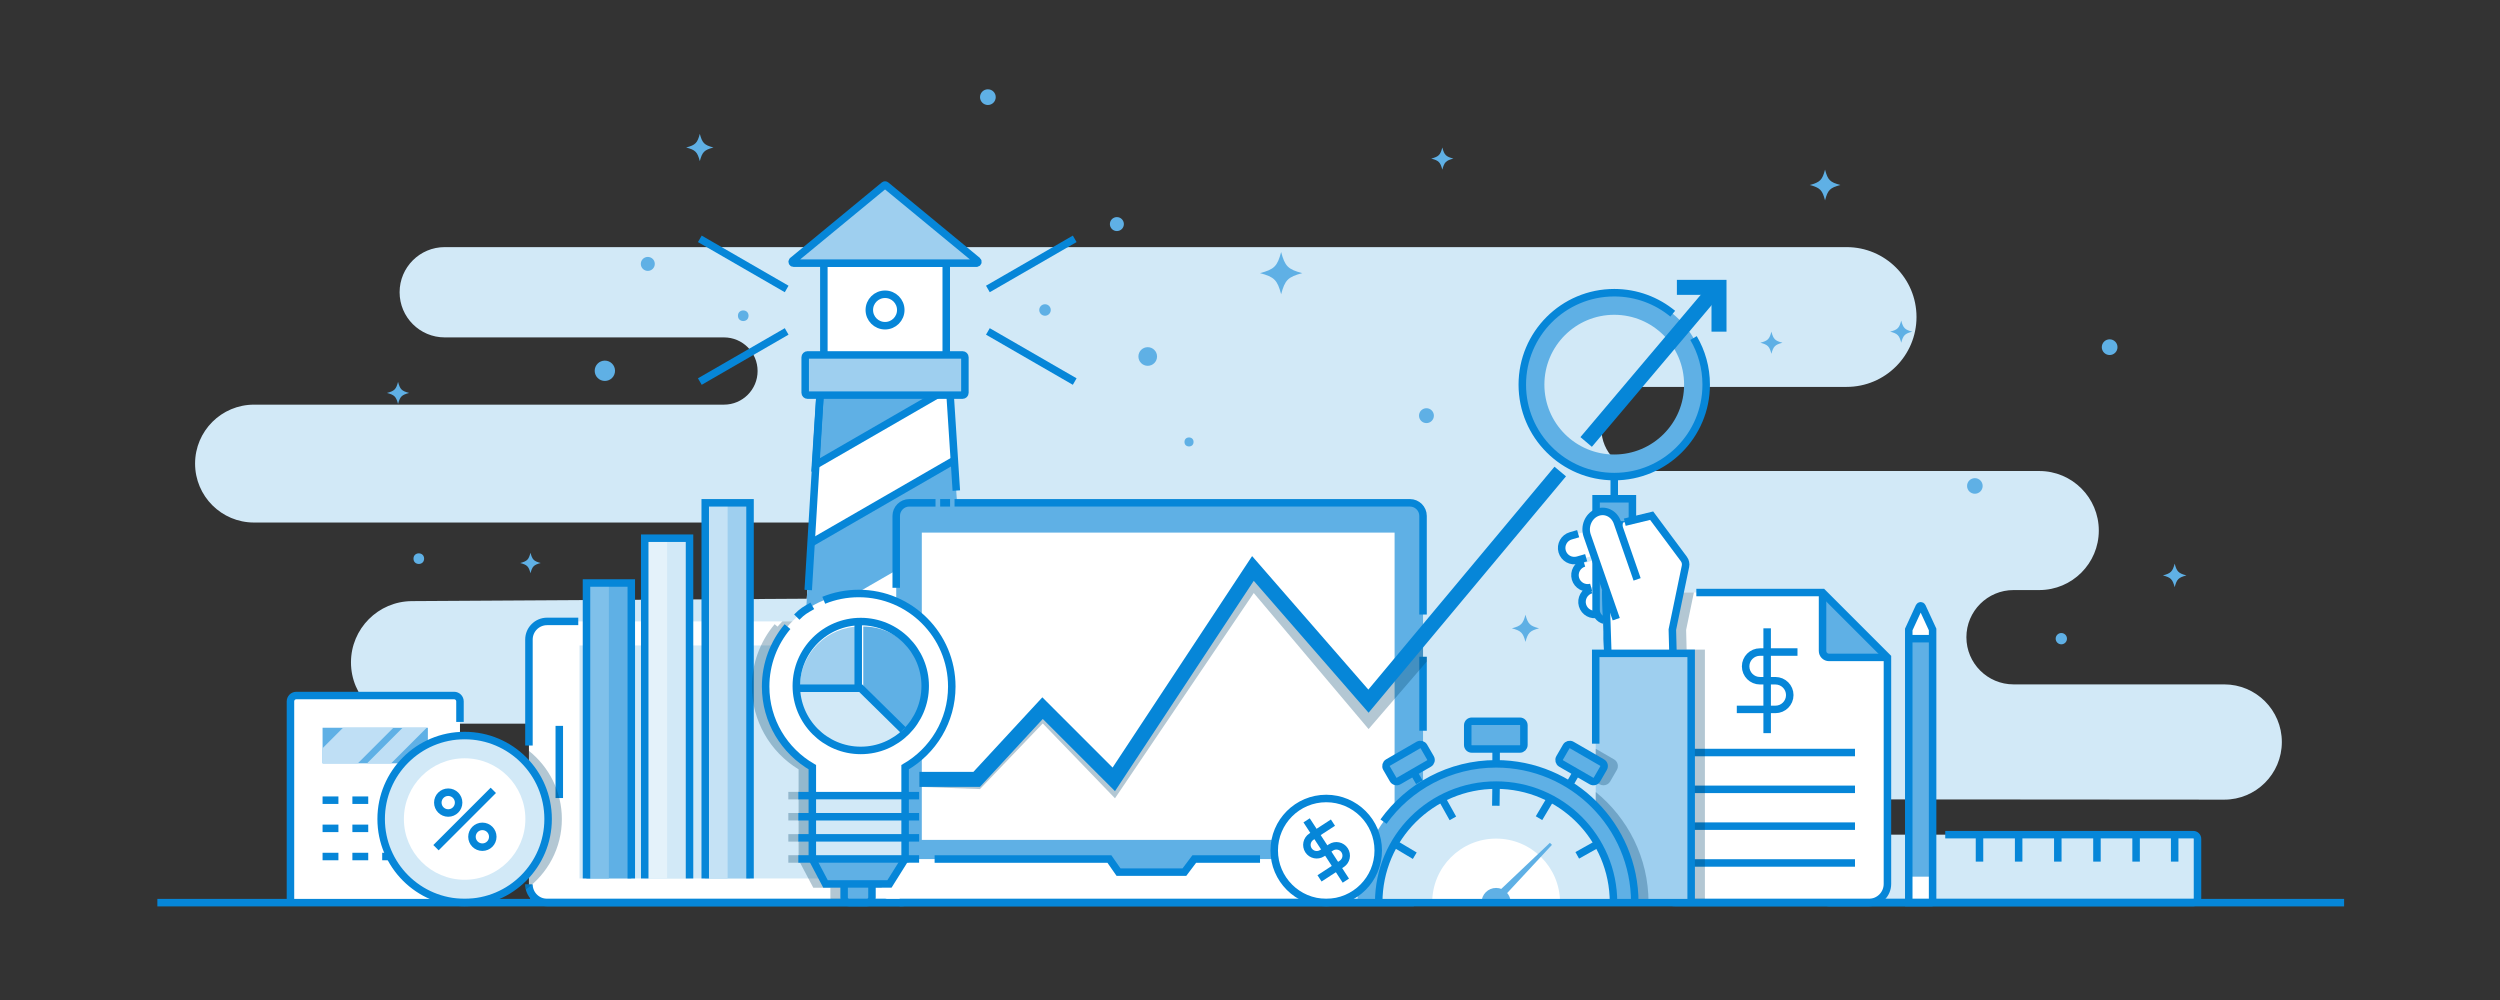 <?xml version="1.0" encoding="utf-8"?>
<!-- Generator: Adobe Illustrator 16.0.0, SVG Export Plug-In . SVG Version: 6.00 Build 0)  -->
<!DOCTYPE svg PUBLIC "-//W3C//DTD SVG 1.1//EN" "http://www.w3.org/Graphics/SVG/1.1/DTD/svg11.dtd">
<svg version="1.1" id="Layer_1" xmlns="http://www.w3.org/2000/svg" xmlns:xlink="http://www.w3.org/1999/xlink" x="0px" y="0px"
	 width="500px" height="200px" viewBox="0 0 500 200" enable-background="new 0 0 500 200" xml:space="preserve">
<rect x="0" y="0" width="500" height="200" fill="#333333" stroke="none"/>
<path id="XMLID_66_" fill="#5FB0E5" d="M108.146,112.602c-1.385,0.367-1.683,0.665-2.051,2.051
	c-0.367-1.386-0.666-1.684-2.051-2.051c1.385-0.368,1.684-0.666,2.051-2.051C106.463,111.936,106.761,112.233,108.146,112.602z"/>
<path fill="#D2E9F7" d="M79.92,58.451L79.92,58.451c0,4.987,4.042,9.03,9.029,9.03h55.845c3.714,0,6.725,3.01,6.725,6.724l0,0
	c0,3.714-3.011,6.725-6.725,6.725h-93.99c-6.51,0-11.788,5.277-11.788,11.788l0,0c0,6.511,5.277,11.788,11.788,11.788h130.453
	c4.174,0,7.557,3.383,7.557,7.557l0,0c0,4.155-3.355,7.531-7.511,7.557l-98.931,0.604c-6.737,0.041-12.177,5.514-12.177,12.251l0,0
	c0,6.767,5.485,12.252,12.252,12.252h81.208v36.305h213.222V159.88l67.956,0.051c6.37,0.005,11.535-5.157,11.535-11.527l0,0
	c0-6.365-5.16-11.526-11.526-11.526h-42.131c-5.209,0-9.433-4.223-9.433-9.433l0,0c0-5.209,4.224-9.432,9.433-9.432h5.145
	c6.575,0,11.905-5.33,11.905-11.905l0,0c0-6.575-5.33-11.905-11.905-11.905h-79.159c-4.646,0-8.412-3.767-8.412-8.412l0,0
	c0-4.646,3.767-8.411,8.412-8.411h40.624c7.72,0,13.979-6.258,13.979-13.979l0,0c0-7.72-6.259-13.979-13.979-13.979H88.95
	C83.963,49.422,79.92,53.465,79.92,58.451z"/>
<circle id="XMLID_91_" fill="#5FB0E5" cx="209.002" cy="61.998" r="1.151"/>
<circle id="XMLID_196_" fill="#5FB0E5" cx="285.29" cy="83.132" r="1.488"/>
<circle id="XMLID_240_" fill="#5FB0E5" cx="229.545" cy="71.299" r="1.864"/>
<circle id="XMLID_85_" fill="#5FB0E5" cx="237.803" cy="88.39" r="0.908"/>
<circle id="XMLID_88_" fill="#5FB0E5" cx="421.929" cy="69.435" r="1.571"/>
<circle id="XMLID_161_" fill="#5FB0E5" cx="197.576" cy="19.429" r="1.571"/>
<circle id="XMLID_86_" fill="#5FB0E5" cx="148.648" cy="63.148" r="1.062"/>
<circle id="XMLID_195_" fill="#5FB0E5" cx="83.76" cy="111.731" r="1.062"/>
<circle id="XMLID_34_" fill="#5FB0E5" cx="129.561" cy="52.781" r="1.399"/>
<circle id="XMLID_70_" fill="#5FB0E5" cx="223.377" cy="44.817" r="1.399"/>
<circle id="XMLID_83_" fill="#5FB0E5" cx="412.264" cy="127.735" r="1.13"/>
<circle id="XMLID_71_" fill="#5FB0E5" cx="394.973" cy="97.19" r="1.56"/>
<circle id="XMLID_33_" fill="#5FB0E5" cx="120.972" cy="74.157" r="2.034"/>
<path id="XMLID_68_" fill="#5FB0E5" d="M307.814,125.665c-1.837,0.487-2.232,0.882-2.72,2.719c-0.487-1.837-0.882-2.231-2.719-2.719
	c1.837-0.487,2.231-0.883,2.719-2.72C305.582,124.782,305.978,125.178,307.814,125.665z"/>
<path id="XMLID_65_" fill="#5FB0E5" d="M368.076,37c-2.072,0.55-2.518,0.995-3.068,3.067c-0.549-2.072-0.995-2.518-3.067-3.067
	c2.072-0.55,2.519-0.995,3.067-3.067C365.559,36.005,366.004,36.45,368.076,37z"/>
<path id="XMLID_35_" fill="#5FB0E5" d="M260.453,54.627c-2.854,0.757-3.468,1.371-4.225,4.225c-0.757-2.854-1.371-3.468-4.225-4.225
	c2.854-0.757,3.468-1.371,4.225-4.225C256.985,53.256,257.6,53.87,260.453,54.627z"/>
<path id="XMLID_46_" fill="#5FB0E5" d="M290.68,31.717c-1.497,0.396-1.818,0.719-2.216,2.216c-0.397-1.497-0.719-1.819-2.216-2.216
	c1.497-0.397,1.818-0.72,2.216-2.217C288.861,30.997,289.183,31.319,290.68,31.717z"/>
<path id="XMLID_43_" fill="#5FB0E5" d="M356.499,68.548c-1.497,0.397-1.819,0.72-2.217,2.216c-0.396-1.496-0.719-1.818-2.216-2.216
	c1.497-0.397,1.819-0.719,2.216-2.216C354.68,67.829,355.002,68.15,356.499,68.548z"/>
<path id="XMLID_238_" fill="#5FB0E5" d="M382.459,66.332c-1.497,0.397-1.818,0.719-2.216,2.216
	c-0.397-1.497-0.719-1.818-2.216-2.216c1.497-0.397,1.818-0.719,2.216-2.216C380.641,65.613,380.962,65.935,382.459,66.332z"/>
<path id="XMLID_239_" fill="#5FB0E5" d="M81.826,78.589c-1.497,0.397-1.819,0.719-2.216,2.216c-0.397-1.497-0.719-1.818-2.216-2.216
	c1.497-0.397,1.819-0.719,2.216-2.216C80.007,77.87,80.329,78.191,81.826,78.589z"/>
<path id="XMLID_47_" fill="#5FB0E5" d="M142.693,29.5c-1.843,0.489-2.239,0.886-2.729,2.729c-0.489-1.843-0.885-2.239-2.729-2.729
	c1.843-0.489,2.24-0.885,2.729-2.729C140.454,28.615,140.85,29.011,142.693,29.5z"/>
<path id="XMLID_45_" fill="#5FB0E5" d="M437.288,115.084c-1.59,0.421-1.932,0.764-2.354,2.354c-0.422-1.59-0.764-1.933-2.354-2.354
	c1.59-0.423,1.932-0.765,2.354-2.354C435.356,114.319,435.698,114.661,437.288,115.084z"/>
<g>
	<g id="XMLID_232_">
		<rect id="XMLID_190_" x="164.77" y="52.636" fill="#FFFFFF" width="24.478" height="22.37"/>
		
			<rect id="XMLID_175_" x="164.77" y="52.636" fill="none" stroke="#0686D8" stroke-width="1.5" stroke-miterlimit="10" width="24.478" height="22.37"/>
		<polygon id="XMLID_173_" fill="#FFFFFF" points="192.979,124.549 189.852,76.373 164.167,76.373 161.038,124.575 		"/>
		<polygon id="XMLID_172_" fill="#5FB0E5" points="189.851,76.373 165.4,76.373 164.12,77.112 163.087,93.016 189.926,77.521 		"/>
		<polygon id="XMLID_207_" fill="#5FB0E5" points="161.038,124.575 191.827,106.799 190.869,92.045 162.071,108.671 		"/>
		<polygon id="XMLID_236_" fill="none" stroke="#0686D8" stroke-width="1.5" stroke-miterlimit="10" points="189.851,76.373 
			165.4,76.373 164.12,77.112 163.087,93.016 189.926,77.521 		"/>
		
			<line id="XMLID_191_" fill="none" stroke="#0686D8" stroke-width="1.5" stroke-miterlimit="10" x1="190.869" y1="92.045" x2="162.071" y2="108.671"/>
		<polyline id="XMLID_237_" fill="none" stroke="#0686D8" stroke-width="1.5" stroke-miterlimit="10" points="161.645,118.008 
			164.167,76.373 189.852,76.373 191.263,98.114 		"/>
		<path id="XMLID_170_" fill="#9ECFEF" d="M192.509,79.025h-31.001c-0.259,0-0.47-0.211-0.47-0.47v-7.099
			c0-0.259,0.21-0.47,0.47-0.47h31.001c0.259,0,0.47,0.211,0.47,0.47v7.099C192.979,78.814,192.769,79.025,192.509,79.025z"/>
		<path id="XMLID_31_" fill="none" stroke="#0686D8" stroke-width="1.5" stroke-miterlimit="10" d="M192.509,79.025h-31.001
			c-0.259,0-0.47-0.211-0.47-0.47v-7.099c0-0.259,0.21-0.47,0.47-0.47h31.001c0.259,0,0.47,0.211,0.47,0.47v7.099
			C192.979,78.814,192.769,79.025,192.509,79.025z"/>
		<path id="XMLID_174_" fill="#9ECFEF" d="M176.815,37.079l-18.297,15.082c-0.177,0.173-0.055,0.475,0.193,0.475h36.595
			c0.248,0,0.37-0.302,0.193-0.475l-18.297-15.082C177.094,36.974,176.923,36.974,176.815,37.079z"/>
		<path id="XMLID_208_" fill="none" stroke="#0686D8" stroke-width="1.5" stroke-miterlimit="10" d="M176.815,37.079l-18.297,15.082
			c-0.177,0.173-0.055,0.475,0.193,0.475h36.595c0.248,0,0.37-0.302,0.193-0.475l-18.297-15.082
			C177.094,36.974,176.923,36.974,176.815,37.079z"/>
		
			<circle id="XMLID_209_" fill="none" stroke="#0686D8" stroke-width="1.5" stroke-miterlimit="10" cx="177.009" cy="61.998" r="3.146"/>
		
			<line id="XMLID_213_" fill="none" stroke="#0686D8" stroke-width="1.5" stroke-miterlimit="10" x1="139.965" y1="76.312" x2="157.331" y2="66.285"/>
		
			<line id="XMLID_223_" fill="none" stroke="#0686D8" stroke-width="1.5" stroke-miterlimit="10" x1="157.331" y1="57.794" x2="139.965" y2="47.768"/>
		
			<line id="XMLID_224_" fill="none" stroke="#0686D8" stroke-width="1.5" stroke-miterlimit="10" x1="214.942" y1="76.312" x2="197.576" y2="66.285"/>
		
			<line id="XMLID_222_" fill="none" stroke="#0686D8" stroke-width="1.5" stroke-miterlimit="10" x1="197.576" y1="57.794" x2="214.942" y2="47.768"/>
	</g>
	<polyline id="XMLID_177_" fill="none" stroke="#0686D8" stroke-width="3" stroke-miterlimit="10" points="335.377,57.471 
		343.8,57.471 343.8,66.332 	"/>
	<g id="XMLID_176_">
		<path id="XMLID_189_" fill="#D2E9F7" d="M438.708,180.501h-73.002c-0.437,0-0.791-0.354-0.791-0.792v-11.982
			c0-0.438,0.354-0.792,0.791-0.792h73.002c0.438,0,0.792,0.354,0.792,0.792v11.982C439.5,180.146,439.146,180.501,438.708,180.501z
			"/>
		<path id="XMLID_144_" fill="none" stroke="#0686D8" stroke-width="1.5" stroke-miterlimit="10" d="M389.047,166.935h49.614
			c0.464,0,0.839,0.376,0.839,0.839v11.889c0,0.463-0.375,0.839-0.839,0.839h-72.908c-0.463,0-0.838-0.376-0.838-0.839"/>
		
			<line id="XMLID_572_" fill="none" stroke="#0686D8" stroke-width="1.5" stroke-miterlimit="10" x1="395.901" y1="166.935" x2="395.901" y2="172.323"/>
		
			<line id="XMLID_184_" fill="none" stroke="#0686D8" stroke-width="1.5" stroke-miterlimit="10" x1="403.73" y1="166.935" x2="403.73" y2="172.323"/>
		
			<line id="XMLID_183_" fill="none" stroke="#0686D8" stroke-width="1.5" stroke-miterlimit="10" x1="411.561" y1="166.935" x2="411.561" y2="172.323"/>
		
			<line id="XMLID_181_" fill="none" stroke="#0686D8" stroke-width="1.5" stroke-miterlimit="10" x1="419.39" y1="166.935" x2="419.39" y2="172.323"/>
		
			<line id="XMLID_179_" fill="none" stroke="#0686D8" stroke-width="1.5" stroke-miterlimit="10" x1="427.219" y1="166.935" x2="427.219" y2="172.323"/>
		
			<line id="XMLID_534_" fill="none" stroke="#0686D8" stroke-width="1.5" stroke-miterlimit="10" x1="434.935" y1="166.935" x2="434.935" y2="172.323"/>
	</g>
	<g id="XMLID_944_">
		<path id="XMLID_927_" fill="#FFFFFF" d="M90.886,180.501H59.201c-0.613,0-1.109-0.497-1.109-1.11v-39.176
			c0-0.613,0.497-1.109,1.109-1.109h31.685c0.613,0,1.109,0.496,1.109,1.109v39.176C91.995,180.004,91.499,180.501,90.886,180.501z"
			/>
		<path id="XMLID_166_" fill="none" stroke="#0686D8" stroke-width="1.5" stroke-miterlimit="10" d="M58.092,180.501V140.28
			c0-0.649,0.526-1.175,1.175-1.175H90.82c0.649,0,1.175,0.525,1.175,1.175v4.104"/>
		<rect id="XMLID_928_" x="64.513" y="145.548" fill="#5FB0E5" width="21.061" height="7.121"/>
		<polygon fill="#BFDFF5" points="78.681,145.547 68.61,145.547 64.513,149.645 64.513,152.669 71.56,152.669 		"/>
		<polygon fill="#BFDFF5" points="73.409,152.669 78.223,152.669 85.344,145.547 80.531,145.547 		"/>
		<g id="XMLID_933_">
			
				<line id="XMLID_930_" fill="none" stroke="#0686D8" stroke-width="1.5" stroke-miterlimit="10" x1="64.513" y1="160.038" x2="67.682" y2="160.038"/>
			
				<line id="XMLID_929_" fill="none" stroke="#0686D8" stroke-width="1.5" stroke-miterlimit="10" x1="70.477" y1="160.038" x2="73.646" y2="160.038"/>
			
				<line id="XMLID_931_" fill="none" stroke="#0686D8" stroke-width="1.5" stroke-miterlimit="10" x1="76.441" y1="160.038" x2="79.61" y2="160.038"/>
			
				<line id="XMLID_932_" fill="none" stroke="#0686D8" stroke-width="1.5" stroke-miterlimit="10" x1="82.405" y1="160.038" x2="85.574" y2="160.038"/>
		</g>
		<g id="XMLID_934_">
			
				<line id="XMLID_938_" fill="none" stroke="#0686D8" stroke-width="1.5" stroke-miterlimit="10" x1="64.513" y1="165.671" x2="67.682" y2="165.671"/>
			
				<line id="XMLID_937_" fill="none" stroke="#0686D8" stroke-width="1.5" stroke-miterlimit="10" x1="70.477" y1="165.671" x2="73.646" y2="165.671"/>
			
				<line id="XMLID_936_" fill="none" stroke="#0686D8" stroke-width="1.5" stroke-miterlimit="10" x1="76.441" y1="165.671" x2="79.61" y2="165.671"/>
			
				<line id="XMLID_935_" fill="none" stroke="#0686D8" stroke-width="1.5" stroke-miterlimit="10" x1="82.405" y1="165.671" x2="85.574" y2="165.671"/>
		</g>
		<g id="XMLID_939_">
			
				<line id="XMLID_943_" fill="none" stroke="#0686D8" stroke-width="1.5" stroke-miterlimit="10" x1="64.513" y1="171.304" x2="67.682" y2="171.304"/>
			
				<line id="XMLID_942_" fill="none" stroke="#0686D8" stroke-width="1.5" stroke-miterlimit="10" x1="70.477" y1="171.304" x2="73.646" y2="171.304"/>
			
				<line id="XMLID_941_" fill="none" stroke="#0686D8" stroke-width="1.5" stroke-miterlimit="10" x1="76.441" y1="171.304" x2="79.61" y2="171.304"/>
			
				<line id="XMLID_940_" fill="none" stroke="#0686D8" stroke-width="1.5" stroke-miterlimit="10" x1="82.405" y1="171.304" x2="85.574" y2="171.304"/>
		</g>
	</g>
	<g>
		<path id="XMLID_852_" fill="#FFFFFF" d="M364.51,118.505l12.978,12.978v45.306c0,2.05-1.662,3.713-3.712,3.713H335.03
			c-2.05,0-3.713-1.663-3.713-3.713v-54.57c0-2.051,1.663-3.713,3.713-3.713H364.51z"/>
		<polygon id="XMLID_878_" fill="#5FB0E5" points="364.51,131.482 364.51,118.505 377.487,131.482 		"/>
		<path id="XMLID_853_" fill="none" stroke="#0686D8" stroke-width="1.5" stroke-miterlimit="10" d="M377.487,131.482h-11.681
			c-0.717,0-1.297-0.58-1.297-1.296v-11.682"/>
		<g id="XMLID_914_">
			<path id="XMLID_916_" fill="none" stroke="#0686D8" stroke-width="1.5" stroke-miterlimit="10" d="M359.498,130.409h-7.502
				c-1.585,0-2.869,1.284-2.869,2.868l0,0c0,1.585,1.284,2.869,2.869,2.869h3.089c1.584,0,2.868,1.284,2.868,2.868l0,0
				c0,1.584-1.284,2.869-2.868,2.869h-7.724"/>
			
				<line id="XMLID_915_" fill="none" stroke="#0686D8" stroke-width="1.5" stroke-miterlimit="10" x1="353.43" y1="125.665" x2="353.43" y2="146.628"/>
		</g>
		
			<line id="XMLID_923_" fill="none" stroke="#0686D8" stroke-width="1.5" stroke-miterlimit="10" x1="336.576" y1="150.506" x2="370.999" y2="150.506"/>
		
			<line id="XMLID_856_" fill="none" stroke="#0686D8" stroke-width="1.5" stroke-miterlimit="10" x1="336.576" y1="157.868" x2="370.999" y2="157.868"/>
		
			<line id="XMLID_924_" fill="none" stroke="#0686D8" stroke-width="1.5" stroke-miterlimit="10" x1="336.576" y1="165.229" x2="370.999" y2="165.229"/>
		
			<line id="XMLID_925_" fill="none" stroke="#0686D8" stroke-width="1.5" stroke-miterlimit="10" x1="336.576" y1="172.592" x2="370.999" y2="172.592"/>
		<path id="XMLID_171_" fill="none" stroke="#0686D8" stroke-width="1.5" stroke-miterlimit="10" d="M339.266,118.505h25.244
			l12.978,12.978v45.306c0,2.05-1.662,3.713-3.712,3.713H335.03c-2.05,0-3.713-1.663-3.713-3.713"/>
	</g>
	<g id="XMLID_162_">
		<path id="XMLID_167_" fill="#FFFFFF" d="M181.991,180.501h-74.289c-1.057,0-1.913-0.856-1.913-1.913v-52.393
			c0-1.056,0.856-1.912,1.913-1.912h74.289c1.057,0,1.913,0.856,1.913,1.912v52.393
			C183.904,179.645,183.048,180.501,181.991,180.501z"/>
		<path id="XMLID_193_" fill="none" stroke="#0686D8" stroke-width="1.5" stroke-miterlimit="10" d="M105.789,149.108v-21.195
			c0-2.005,1.625-3.63,3.631-3.63h6.233"/>
		<path id="XMLID_187_" fill="none" stroke="#0686D8" stroke-width="1.5" stroke-miterlimit="10" d="M162.343,124.283h17.931
			c2.005,0,3.63,1.625,3.63,3.63v48.957c0,2.005-1.625,3.631-3.63,3.631H109.42c-2.005,0-3.631-1.626-3.631-3.631"/>
		
			<line id="XMLID_165_" fill="none" stroke="#0686D8" stroke-width="1.5" stroke-miterlimit="10" x1="111.858" y1="145.174" x2="111.858" y2="159.609"/>
		<rect id="XMLID_164_" x="115.903" y="129.091" fill="#D2E9F7" width="57.128" height="46.602"/>
		
			<circle id="XMLID_163_" fill="none" stroke="#0686D8" stroke-width="1.5" stroke-miterlimit="10" cx="176.699" cy="152.392" r="2.03"/>
		<rect x="117.298" y="116.599" fill="#5FB0E5" width="8.959" height="59.094"/>
		<rect x="117.298" y="116.599" fill="#7FC0EA" width="4.48" height="59.094"/>
		<polyline fill="none" stroke="#0686D8" stroke-width="1.5" stroke-miterlimit="10" points="126.258,175.692 126.258,116.599 
			117.298,116.599 117.298,175.692 		"/>
		<rect x="128.945" y="107.64" fill="#D2E9F7" width="8.959" height="68.053"/>
		<rect x="128.945" y="107.64" fill="#E4F2FA" width="4.479" height="68.053"/>
		<polyline fill="none" stroke="#0686D8" stroke-width="1.5" stroke-miterlimit="10" points="137.905,175.692 137.905,107.64 
			128.945,107.64 128.945,175.692 		"/>
		<rect x="141.046" y="100.563" fill="#9ECFEF" width="8.959" height="75.129"/>
		<rect x="141.046" y="100.563" fill="#C5E2F5" width="4.48" height="75.129"/>
		<polyline fill="none" stroke="#0686D8" stroke-width="1.5" stroke-miterlimit="10" points="150.006,175.692 150.006,100.563 
			141.046,100.563 141.046,175.692 		"/>
	</g>
	<g>
		<path id="XMLID_122_" fill="#5FB0E5" d="M283.607,176.296H180.245c-0.55,0-1-0.45-1-1v-73.732c0-0.551,0.45-1,1-1h103.363
			c0.55,0,1,0.449,1,1v73.732C284.607,175.846,284.157,176.296,283.607,176.296z"/>
		
			<line id="XMLID_75_" fill="none" stroke="#0686D8" stroke-width="1.5" stroke-miterlimit="10" x1="188.032" y1="100.563" x2="190.015" y2="100.563"/>
		<path id="XMLID_169_" fill="none" stroke="#0686D8" stroke-width="1.5" stroke-miterlimit="10" d="M179.245,117.561v-14.38
			c0-1.439,1.178-2.617,2.618-2.617h5.241"/>
		
			<line id="XMLID_185_" fill="none" stroke="#0686D8" stroke-width="1.5" stroke-miterlimit="10" x1="284.607" y1="131.354" x2="284.607" y2="146.148"/>
		<path id="XMLID_168_" fill="none" stroke="#0686D8" stroke-width="1.5" stroke-miterlimit="10" d="M190.907,100.563h91.082
			c1.44,0,2.618,1.178,2.618,2.617v19.72"/>
		<rect id="XMLID_30_" x="184.361" y="106.521" fill="#FFFFFF" width="94.558" height="61.457"/>
		<path id="XMLID_27_" fill="#FFFFFF" d="M282.767,180.501H179.925c-2.47,0-4.575-1.788-4.975-4.225l-0.732-4.469h47.666
			l1.824,2.618h13.171l1.971-2.618h50.213l-0.637,3.887C287.971,178.466,285.575,180.501,282.767,180.501z"/>
		
			<line id="XMLID_192_" fill="none" stroke="#0686D8" stroke-width="1.5" stroke-miterlimit="10" x1="282.767" y1="180.501" x2="179.925" y2="180.501"/>
		<polyline id="XMLID_188_" fill="none" stroke="#0686D8" stroke-width="1.5" stroke-miterlimit="10" points="186.923,171.808 
			221.883,171.808 223.707,174.426 236.878,174.426 238.849,171.808 252.004,171.808 		"/>
	</g>
	<polygon opacity="0.3" fill="#03436C" points="284.607,131.354 284.607,128.492 273.668,141.191 250.421,113.645 222.518,154.921 
		208.469,140.359 194.681,154.768 183.899,154.375 183.899,157.375 195.992,157.815 208.554,144.69 222.997,159.661 
		250.751,118.604 273.715,145.816 285.357,132.301 285.357,131.354 	"/>
	<polyline id="XMLID_130_" fill="none" stroke="#0686D8" stroke-width="3" stroke-miterlimit="10" points="183.899,155.875 
		195.336,155.875 208.511,141.628 222.757,155.875 250.586,113.693 273.691,140.231 312.049,94.305 	"/>
	<path opacity="0.3" fill="#03436C" d="M340.981,180.501v-50.58h-3.654l-0.104-3.932l1.553-7.484h-3.745
		c-2.05,0-3.713,1.662-3.713,3.713v54.57l0,0h-0.75c0,1.548,0.793,2.912,1.993,3.713h6.921l0,0H340.981z"/>
	<g>
		<path fill="#FFFFFF" d="M324.368,109.488c1.347-0.39,2.122-1.789,1.733-3.13l0,0c-0.386-1.35-1.791-2.119-3.129-1.735l-8.81,2.539
			c-1.345,0.382-2.122,1.789-1.735,3.13l0,0c0.393,1.348,1.788,2.119,3.138,1.732L324.368,109.488z"/>
		<path fill="#FFFFFF" d="M327.031,114.931c1.347-0.388,2.123-1.79,1.732-3.135l0,0c-0.388-1.346-1.788-2.117-3.131-1.731
			l-8.809,2.537c-1.34,0.387-2.121,1.791-1.733,3.137l0,0c0.39,1.342,1.794,2.115,3.136,1.727L327.031,114.931z"/>
		<path fill="#FFFFFF" d="M328.442,120.265c1.339-0.387,2.119-1.79,1.73-3.132l0,0c-0.391-1.346-1.79-2.121-3.13-1.735l-8.807,2.543
			c-1.346,0.384-2.123,1.788-1.738,3.132l0,0c0.39,1.344,1.793,2.114,3.135,1.729L328.442,120.265z"/>
		<path fill="none" stroke="#0686D8" stroke-width="1.5" stroke-miterlimit="10" d="M315.632,106.738l-1.469,0.424
			c-1.345,0.382-2.122,1.789-1.735,3.13l0,0c0.393,1.348,1.788,2.119,3.138,1.732l1.666-0.479"/>
		<path fill="none" stroke="#0686D8" stroke-width="1.5" stroke-miterlimit="10" d="M316.824,112.602
			c-1.34,0.387-2.121,1.791-1.733,3.137l0,0c0.39,1.342,1.794,2.115,3.136,1.727"/>
		<path fill="none" stroke="#0686D8" stroke-width="1.5" stroke-miterlimit="10" d="M318.236,117.94
			c-1.346,0.384-2.123,1.788-1.738,3.132l0,0c0.39,1.344,1.793,2.114,3.135,1.729"/>
		<g id="XMLID_125_">
			
				<line id="XMLID_767_" fill="none" stroke="#0686D8" stroke-width="1.5" stroke-miterlimit="10" x1="322.849" y1="94.377" x2="322.849" y2="101.995"/>
			<path id="XMLID_764_" fill="#5FB0E5" d="M322.849,58.541c-10.156,0-18.39,8.233-18.39,18.39s8.233,18.389,18.39,18.389
				c10.155,0,18.389-8.232,18.389-18.39C341.237,66.774,333.004,58.541,322.849,58.541z M322.849,90.901
				c-7.716,0-13.971-6.255-13.971-13.971s6.255-13.971,13.971-13.971s13.971,6.255,13.971,13.971S330.564,90.901,322.849,90.901z"/>
			<path id="XMLID_128_" fill="none" stroke="#0686D8" stroke-width="1.5" stroke-miterlimit="10" d="M334.546,62.74
				c-3.179-2.623-7.254-4.199-11.697-4.199c-10.156,0-18.39,8.233-18.39,18.39s8.233,18.389,18.39,18.389
				c10.155,0,18.389-8.232,18.389-18.39c0-3.402-0.924-6.59-2.535-9.323"/>
			<path id="XMLID_761_" fill="#5FB0E5" d="M319.216,99.751v22.228c0,1.174,0.951,2.124,2.125,2.125l3.016-0.001
				c1.173,0,2.124-0.951,2.124-2.124V99.75L319.216,99.751z"/>
			<path id="XMLID_127_" fill="none" stroke="#0686D8" stroke-width="1.5" stroke-miterlimit="10" d="M319.216,99.751v22.228
				c0,1.174,0.951,2.124,2.125,2.125l3.016-0.001c1.173,0,2.124-0.951,2.124-2.124V99.75L319.216,99.751z"/>
			
				<line id="XMLID_758_" fill="none" stroke="#0686D8" stroke-width="1.5" stroke-miterlimit="10" x1="319.039" y1="104.979" x2="326.657" y2="104.979"/>
			
				<line id="XMLID_126_" fill="none" stroke="#0686D8" stroke-width="1.5" stroke-miterlimit="10" x1="319.039" y1="108.789" x2="326.657" y2="108.789"/>
		</g>
		<polygon fill="#FFFFFF" points="334.631,131.94 334.471,125.922 337.264,112.456 330.334,103.136 324.599,104.524 321.151,124.08 
			321.608,132.012 		"/>
		<path fill="none" stroke="#0686D8" stroke-width="1.5" stroke-miterlimit="10" d="M321.151,118.08l0.457,13.932l13.022-0.071
			l-0.16-6.019l2.625-12.657c0.107-0.515-0.011-1.05-0.324-1.471l-6.438-8.658l-5.377,1.302"/>
		<path fill="#FFFFFF" d="M329.271,121.191c0.626,1.81-0.218,3.864-1.879,4.591l0,0c-1.667,0.731-3.523-0.139-4.147-1.947
			l-5.804-16.703c-0.632-1.811,0.21-3.863,1.873-4.594l0,0c1.665-0.731,3.519,0.145,4.151,1.95L329.271,121.191z"/>
		<path fill="#FFFFFF" d="M331.591,125.11c-0.014,3.569-0.673,6.446-3.7,6.434h-3.538c-3.033-0.01-3.742-2.908-3.726-6.478
			l0.012-2.938c0.014-3.569,2.48-6.444,5.513-6.432l0,0c3.027,0.011,5.467,2.907,5.452,6.475L331.591,125.11z"/>
		<path fill="none" stroke="#0686D8" stroke-width="1.5" stroke-miterlimit="10" d="M323.245,123.835l-5.804-16.703
			c-0.632-1.811,0.21-3.863,1.873-4.594l0,0c1.665-0.731,3.519,0.145,4.151,1.95l3.956,11.387"/>
		<polyline fill="none" stroke="#0686D8" stroke-width="1.5" stroke-miterlimit="10" points="321.151,118.08 321.608,132.012 
			334.631,131.94 		"/>
		<rect x="319.146" y="130.671" fill="#9ECFEF" width="19.085" height="49.83"/>
		<polyline fill="none" stroke="#0686D8" stroke-width="1.5" stroke-miterlimit="10" points="319.146,148.736 319.146,130.671 
			338.231,130.671 338.231,180.501 		"/>
	</g>
	
		<line id="XMLID_131_" fill="none" stroke="#0686D8" stroke-width="3" stroke-miterlimit="10" x1="317.231" y1="88.39" x2="342.527" y2="58.469"/>
	<g opacity="0.3">
		<path fill="#03436C" d="M319.92,156.855c0.244,0.141,0.511,0.208,0.773,0.208c0.538,0,1.062-0.278,1.348-0.776l1.327-2.297
			c0.208-0.359,0.264-0.778,0.156-1.18c-0.107-0.4-0.364-0.736-0.724-0.943l-3.654-2.11v6.652L319.92,156.855L319.92,156.855z"/>
		<path fill="#03436C" d="M329.705,180.501c0-8.914-4.127-16.872-10.559-22.098v22.098h4.807h1.5h2.752H329.705z"/>
	</g>
	<g>
		<path id="XMLID_840_" fill="#5FB0E5" d="M326.955,180.501c0-15.316-12.417-27.732-27.732-27.732
			c-15.316,0-27.732,12.416-27.732,27.732H326.955z"/>
		<path id="XMLID_26_" fill="none" stroke="#0686D8" stroke-width="1.5" stroke-miterlimit="10" d="M326.955,180.501
			c0-15.316-12.417-27.732-27.732-27.732c-9.278,0-17.493,4.557-22.527,11.555"/>
		<path id="XMLID_835_" fill="#D2E9F7" d="M322.702,180.501c0-12.968-10.512-23.48-23.479-23.48s-23.48,10.513-23.48,23.48H322.702z
			"/>
		<path id="XMLID_834_" fill="#FFFFFF" d="M312.003,180.501c0-7.059-5.722-12.781-12.78-12.781s-12.781,5.723-12.781,12.781H312.003
			z"/>
		<path id="XMLID_833_" fill="#5FB0E5" d="M302.137,180.501c0-1.609-1.305-2.914-2.914-2.914s-2.914,1.305-2.914,2.914H302.137z"/>
		<path id="XMLID_828_" fill="none" stroke="#0686D8" stroke-width="1.5" stroke-miterlimit="10" d="M322.702,180.501
			c0-12.968-10.512-23.48-23.479-23.48s-23.48,10.513-23.48,23.48"/>
		
			<line id="XMLID_827_" fill="none" stroke="#0686D8" stroke-width="1.5" stroke-miterlimit="10" x1="299.223" y1="156.658" x2="299.166" y2="161.15"/>
		
			<line id="XMLID_826_" fill="none" stroke="#0686D8" stroke-width="1.5" stroke-miterlimit="10" x1="310.012" y1="159.913" x2="307.8" y2="163.635"/>
		
			<line id="XMLID_825_" fill="none" stroke="#0686D8" stroke-width="1.5" stroke-miterlimit="10" x1="319.56" y1="168.767" x2="315.449" y2="171.071"/>
		
			<line id="XMLID_824_" fill="none" stroke="#0686D8" stroke-width="1.5" stroke-miterlimit="10" x1="278.904" y1="168.731" x2="282.952" y2="171.145"/>
		
			<line id="XMLID_816_" fill="none" stroke="#0686D8" stroke-width="1.5" stroke-miterlimit="10" x1="288.464" y1="159.895" x2="290.576" y2="163.674"/>
		<g id="XMLID_691_">
			<g id="XMLID_194_">
				<polygon fill="#5FB0E5" points="299.475,178.516 309.977,168.562 310.391,168.972 300.54,179.571 				"/>
			</g>
		</g>
		<g id="XMLID_453_">
			
				<line id="XMLID_465_" fill="none" stroke="#0686D8" stroke-width="1.5" stroke-miterlimit="10" x1="299.223" y1="147.622" x2="299.223" y2="152.769"/>
			<path id="XMLID_456_" fill="#5FB0E5" d="M303.976,149.798h-9.626c-0.443,0-0.803-0.359-0.803-0.803v-3.94
				c0-0.444,0.359-0.804,0.803-0.804h9.626c0.444,0,0.804,0.359,0.804,0.803v3.941C304.779,149.438,304.42,149.798,303.976,149.798z
				"/>
			<path id="XMLID_454_" fill="none" stroke="#0686D8" stroke-width="1.5" stroke-miterlimit="10" d="M303.976,149.798h-9.626
				c-0.443,0-0.803-0.359-0.803-0.803v-3.94c0-0.444,0.359-0.804,0.803-0.804h9.626c0.444,0,0.804,0.359,0.804,0.803v3.941
				C304.779,149.438,304.42,149.798,303.976,149.798z"/>
		</g>
		<g id="XMLID_363_">
			
				<line id="XMLID_452_" fill="none" stroke="#0686D8" stroke-width="1.5" stroke-miterlimit="10" x1="316.13" y1="153.025" x2="314.153" y2="156.449"/>
			<path id="XMLID_451_" fill="#5FB0E5" d="M318.294,156.206l-6.08-3.512c-0.384-0.222-0.516-0.713-0.294-1.097l1.328-2.299
				c0.222-0.384,0.713-0.516,1.098-0.294l6.08,3.512c0.384,0.222,0.516,0.713,0.293,1.098l-1.327,2.298
				C319.17,156.297,318.679,156.428,318.294,156.206z"/>
			<path id="XMLID_143_" fill="none" stroke="#0686D8" stroke-width="1.5" stroke-miterlimit="10" d="M318.294,156.206l-6.08-3.512
				c-0.384-0.222-0.516-0.713-0.294-1.097l1.328-2.299c0.222-0.384,0.713-0.516,1.098-0.294l6.08,3.512
				c0.384,0.222,0.516,0.713,0.293,1.098l-1.327,2.298C319.17,156.297,318.679,156.428,318.294,156.206z"/>
		</g>
		<g id="XMLID_133_">
			
				<line id="XMLID_139_" fill="none" stroke="#0686D8" stroke-width="1.5" stroke-miterlimit="10" x1="281.892" y1="153.025" x2="283.868" y2="156.449"/>
			<path id="XMLID_135_" fill="#5FB0E5" d="M279.728,156.206l6.08-3.512c0.384-0.222,0.516-0.713,0.294-1.097l-1.328-2.299
				c-0.222-0.384-0.713-0.516-1.097-0.294l-6.081,3.512c-0.384,0.222-0.516,0.713-0.293,1.098l1.327,2.298
				C278.852,156.297,279.343,156.428,279.728,156.206z"/>
			<path id="XMLID_134_" fill="none" stroke="#0686D8" stroke-width="1.5" stroke-miterlimit="10" d="M279.728,156.206l6.08-3.512
				c0.384-0.222,0.516-0.713,0.294-1.097l-1.328-2.299c-0.222-0.384-0.713-0.516-1.097-0.294l-6.081,3.512
				c-0.384,0.222-0.516,0.713-0.293,1.098l1.327,2.298C278.852,156.297,279.343,156.428,279.728,156.206z"/>
		</g>
	</g>
	<path opacity="0.3" fill="#03436C" d="M173.144,179.501v-1.96h3.162l3.132-5.001h2.384v-1.5h-2.049v-2.721h2.049v-1.5h-2.049
		v-2.721h2.049v-1.5h-2.049v-2.721h2.049v-1.5h-2.049v-4.514c1.878-1.142,3.519-2.583,4.883-4.235v-21.716
		c0-2.415-1.965-4.38-4.38-4.38h-17.931v0.75h-5.87c-0.334,0.336-0.659,0.683-0.965,1.045l-0.58-0.488
		c-2.935,3.482-4.551,7.912-4.551,12.474c0,6.744,3.566,13.046,9.336,16.551v4.514h-2.049v1.5h2.049v2.721h-2.049v1.5h2.049v2.721
		h-2.049v1.5h2.049v2.721h-2.049v1.5h2.347l2.638,5.001h3.422v1.96c0,0.965,0.785,1.75,1.75,1.75h3.571
		C172.358,181.251,173.144,180.466,173.144,179.501z"/>
	<g id="XMLID_132_">
		<g id="XMLID_148_">
			<path id="XMLID_579_" fill="#5FB0E5" d="M173.394,180.501h-3.571c-0.55,0-1-0.45-1-1v-6.532c0-0.551,0.45-1,1-1h3.571
				c0.55,0,1,0.449,1,1v6.532C174.394,180.051,173.943,180.501,173.394,180.501z"/>
			<path id="XMLID_577_" fill="none" stroke="#0686D8" stroke-width="1.5" stroke-miterlimit="10" d="M173.394,180.501h-3.571
				c-0.55,0-1-0.45-1-1v-6.532c0-0.551,0.45-1,1-1h3.571c0.55,0,1,0.449,1,1v6.532C174.394,180.051,173.943,180.501,173.394,180.501
				z"/>
			<path id="XMLID_569_" fill="#FFFFFF" d="M190.358,137.313c0-10.281-8.334-18.615-18.615-18.615s-18.616,8.334-18.616,18.615
				c0,6.898,3.762,12.906,9.337,16.122v18.354l2.638,5.001h12.788l3.131-5.001v-18.354
				C186.597,150.22,190.358,144.212,190.358,137.313z"/>
			<polygon id="XMLID_580_" fill="#D2E9F7" points="162.464,159.882 162.464,173.17 165.102,176.791 177.89,176.791 181.021,173.17 
				181.021,159.882 			"/>
			<polygon id="XMLID_571_" fill="#5FB0E5" points="181.021,171.79 177.89,176.791 165.102,176.791 162.464,171.79 			"/>
			<path id="XMLID_574_" fill="none" stroke="#0686D8" stroke-width="1.5" stroke-miterlimit="10" d="M157.502,125.323
				c-2.73,3.239-4.375,7.423-4.375,11.99c0,6.898,3.762,12.906,9.337,16.122v18.354l2.638,5.001h12.788l3.131-5.001v-18.354
				c5.575-3.216,9.336-9.224,9.336-16.122c0-10.281-8.334-18.615-18.615-18.615c-2.473,0-4.833,0.482-6.992,1.357"/>
			<path id="XMLID_568_" fill="none" stroke="#0686D8" stroke-width="1.5" stroke-miterlimit="10" d="M162.463,121.173
				c-1.451,0.835-1.939,1.066-3.109,2.248"/>
			
				<line id="XMLID_566_" fill="none" stroke="#0686D8" stroke-width="1.5" stroke-miterlimit="10" x1="159.665" y1="159.128" x2="183.821" y2="159.128"/>
			
				<line id="XMLID_564_" fill="none" stroke="#0686D8" stroke-width="1.5" stroke-miterlimit="10" x1="159.665" y1="163.349" x2="183.821" y2="163.349"/>
			
				<line id="XMLID_567_" fill="none" stroke="#0686D8" stroke-width="1.5" stroke-miterlimit="10" x1="159.665" y1="167.569" x2="183.821" y2="167.569"/>
			
				<line id="XMLID_573_" fill="none" stroke="#0686D8" stroke-width="1.5" stroke-miterlimit="10" x1="159.665" y1="171.79" x2="183.821" y2="171.79"/>
			<g id="XMLID_149_">
				<path id="XMLID_160_" fill="#5FB0E5" d="M172.651,125.302v12.098l0.006,0.007l8.536,8.559c2.188-2.182,3.544-5.197,3.554-8.529
					c0-0.013,0.002-0.024,0.002-0.036C184.749,130.719,179.333,125.302,172.651,125.302z"/>
				<path id="XMLID_158_" fill="#9ECFEF" d="M163.521,128.834c-2.191,2.186-3.548,5.205-3.555,8.543l12.097,0.029v-0.007v-12.098
					C168.729,125.302,165.709,126.652,163.521,128.834z"/>
				<path id="XMLID_157_" fill="#D2E9F7" d="M172.07,137.994l-0.006-0.001l-12.097-0.029c0,0.008-0.001,0.016-0.001,0.023
					c0,6.682,5.417,12.098,12.098,12.098c3.335,0,6.354-1.35,8.542-3.532L172.07,137.994z"/>
				
					<circle id="XMLID_570_" fill="none" stroke="#0686D8" stroke-width="1.5" stroke-miterlimit="10" cx="172.152" cy="137.198" r="12.887"/>
				<polyline id="XMLID_154_" fill="none" stroke="#0686D8" stroke-width="1.5" stroke-miterlimit="10" points="159.274,137.649 
					172.152,137.649 180.605,145.965 				"/>
				
					<line id="XMLID_153_" fill="none" stroke="#0686D8" stroke-width="1.5" stroke-miterlimit="10" x1="171.643" y1="124.066" x2="171.643" y2="137.406"/>
			</g>
		</g>
	</g>
	<path opacity="0.3" fill="#03436C" d="M112.373,163.805c0-5.514-2.578-10.429-6.584-13.628v26.693h-0.75
		c0,0.354,0.054,0.694,0.133,1.024C109.527,174.72,112.373,169.595,112.373,163.805z"/>
	<g>
		<circle fill="#D2E9F7" cx="92.927" cy="163.805" r="16.696"/>
		<circle fill="#FFFFFF" cx="92.927" cy="163.805" r="12.148"/>
		<circle fill="none" stroke="#0686D8" stroke-width="1.5" stroke-miterlimit="10" cx="92.927" cy="163.805" r="16.696"/>
		<g>
			
				<line fill="none" stroke="#0686D8" stroke-width="1.5" stroke-miterlimit="10" x1="98.66" y1="158.072" x2="87.194" y2="169.538"/>
			<circle fill="none" stroke="#0686D8" stroke-width="1.5" stroke-miterlimit="10" cx="89.644" cy="160.521" r="2.081"/>
			<circle fill="none" stroke="#0686D8" stroke-width="1.5" stroke-miterlimit="10" cx="96.474" cy="167.353" r="2.081"/>
		</g>
	</g>
	<g id="XMLID_547_">
		<path id="XMLID_551_" fill="#FFFFFF" d="M386.012,180.501h-3.747c-0.282,0-0.512-0.229-0.512-0.512v-53.976
			c0-0.074,0.017-0.147,0.048-0.215l1.873-4.059c0.183-0.396,0.745-0.396,0.929,0l1.873,4.059c0.031,0.067,0.047,0.141,0.047,0.215
			v53.976C386.522,180.271,386.294,180.501,386.012,180.501z"/>
		<rect id="XMLID_550_" x="381.753" y="127.735" fill="#5FB0E5" width="4.77" height="47.599"/>
		<path id="XMLID_549_" fill="none" stroke="#0686D8" stroke-width="1.5" stroke-miterlimit="10" d="M386.522,180.501h-4.77v-54.6
			l2.108-4.568c0.109-0.235,0.444-0.235,0.553,0l2.108,4.568V180.501z"/>
		
			<line id="XMLID_548_" fill="none" stroke="#0686D8" stroke-width="1.5" stroke-miterlimit="10" x1="381.589" y1="127.735" x2="386.522" y2="127.735"/>
	</g>
	<g>
		<g id="XMLID_499_">
			<circle id="XMLID_518_" fill="#FFFFFF" cx="265.246" cy="170.099" r="10.401"/>
			
				<circle id="XMLID_507_" fill="none" stroke="#0686D8" stroke-width="1.5" stroke-miterlimit="10" cx="265.246" cy="170.099" r="10.401"/>
			<g id="XMLID_513_">
				<path id="XMLID_515_" fill="none" stroke="#0686D8" stroke-width="1.5" stroke-miterlimit="10" d="M266.59,164.526l-4.317,2.809
					c-0.911,0.593-1.169,1.812-0.576,2.725l0,0c0.593,0.911,1.812,1.169,2.725,0.576l1.777-1.156
					c0.911-0.593,2.131-0.335,2.725,0.577l0,0c0.593,0.911,0.334,2.131-0.577,2.724l-4.444,2.892"/>
				
					<line id="XMLID_514_" fill="none" stroke="#0686D8" stroke-width="1.5" stroke-miterlimit="10" x1="261.322" y1="164.068" x2="269.169" y2="176.13"/>
			</g>
		</g>
	</g>
	<line fill="none" stroke="#0686D8" stroke-width="1.5" stroke-miterlimit="10" x1="31.474" y1="180.53" x2="468.822" y2="180.53"/>
</g>
</svg>
